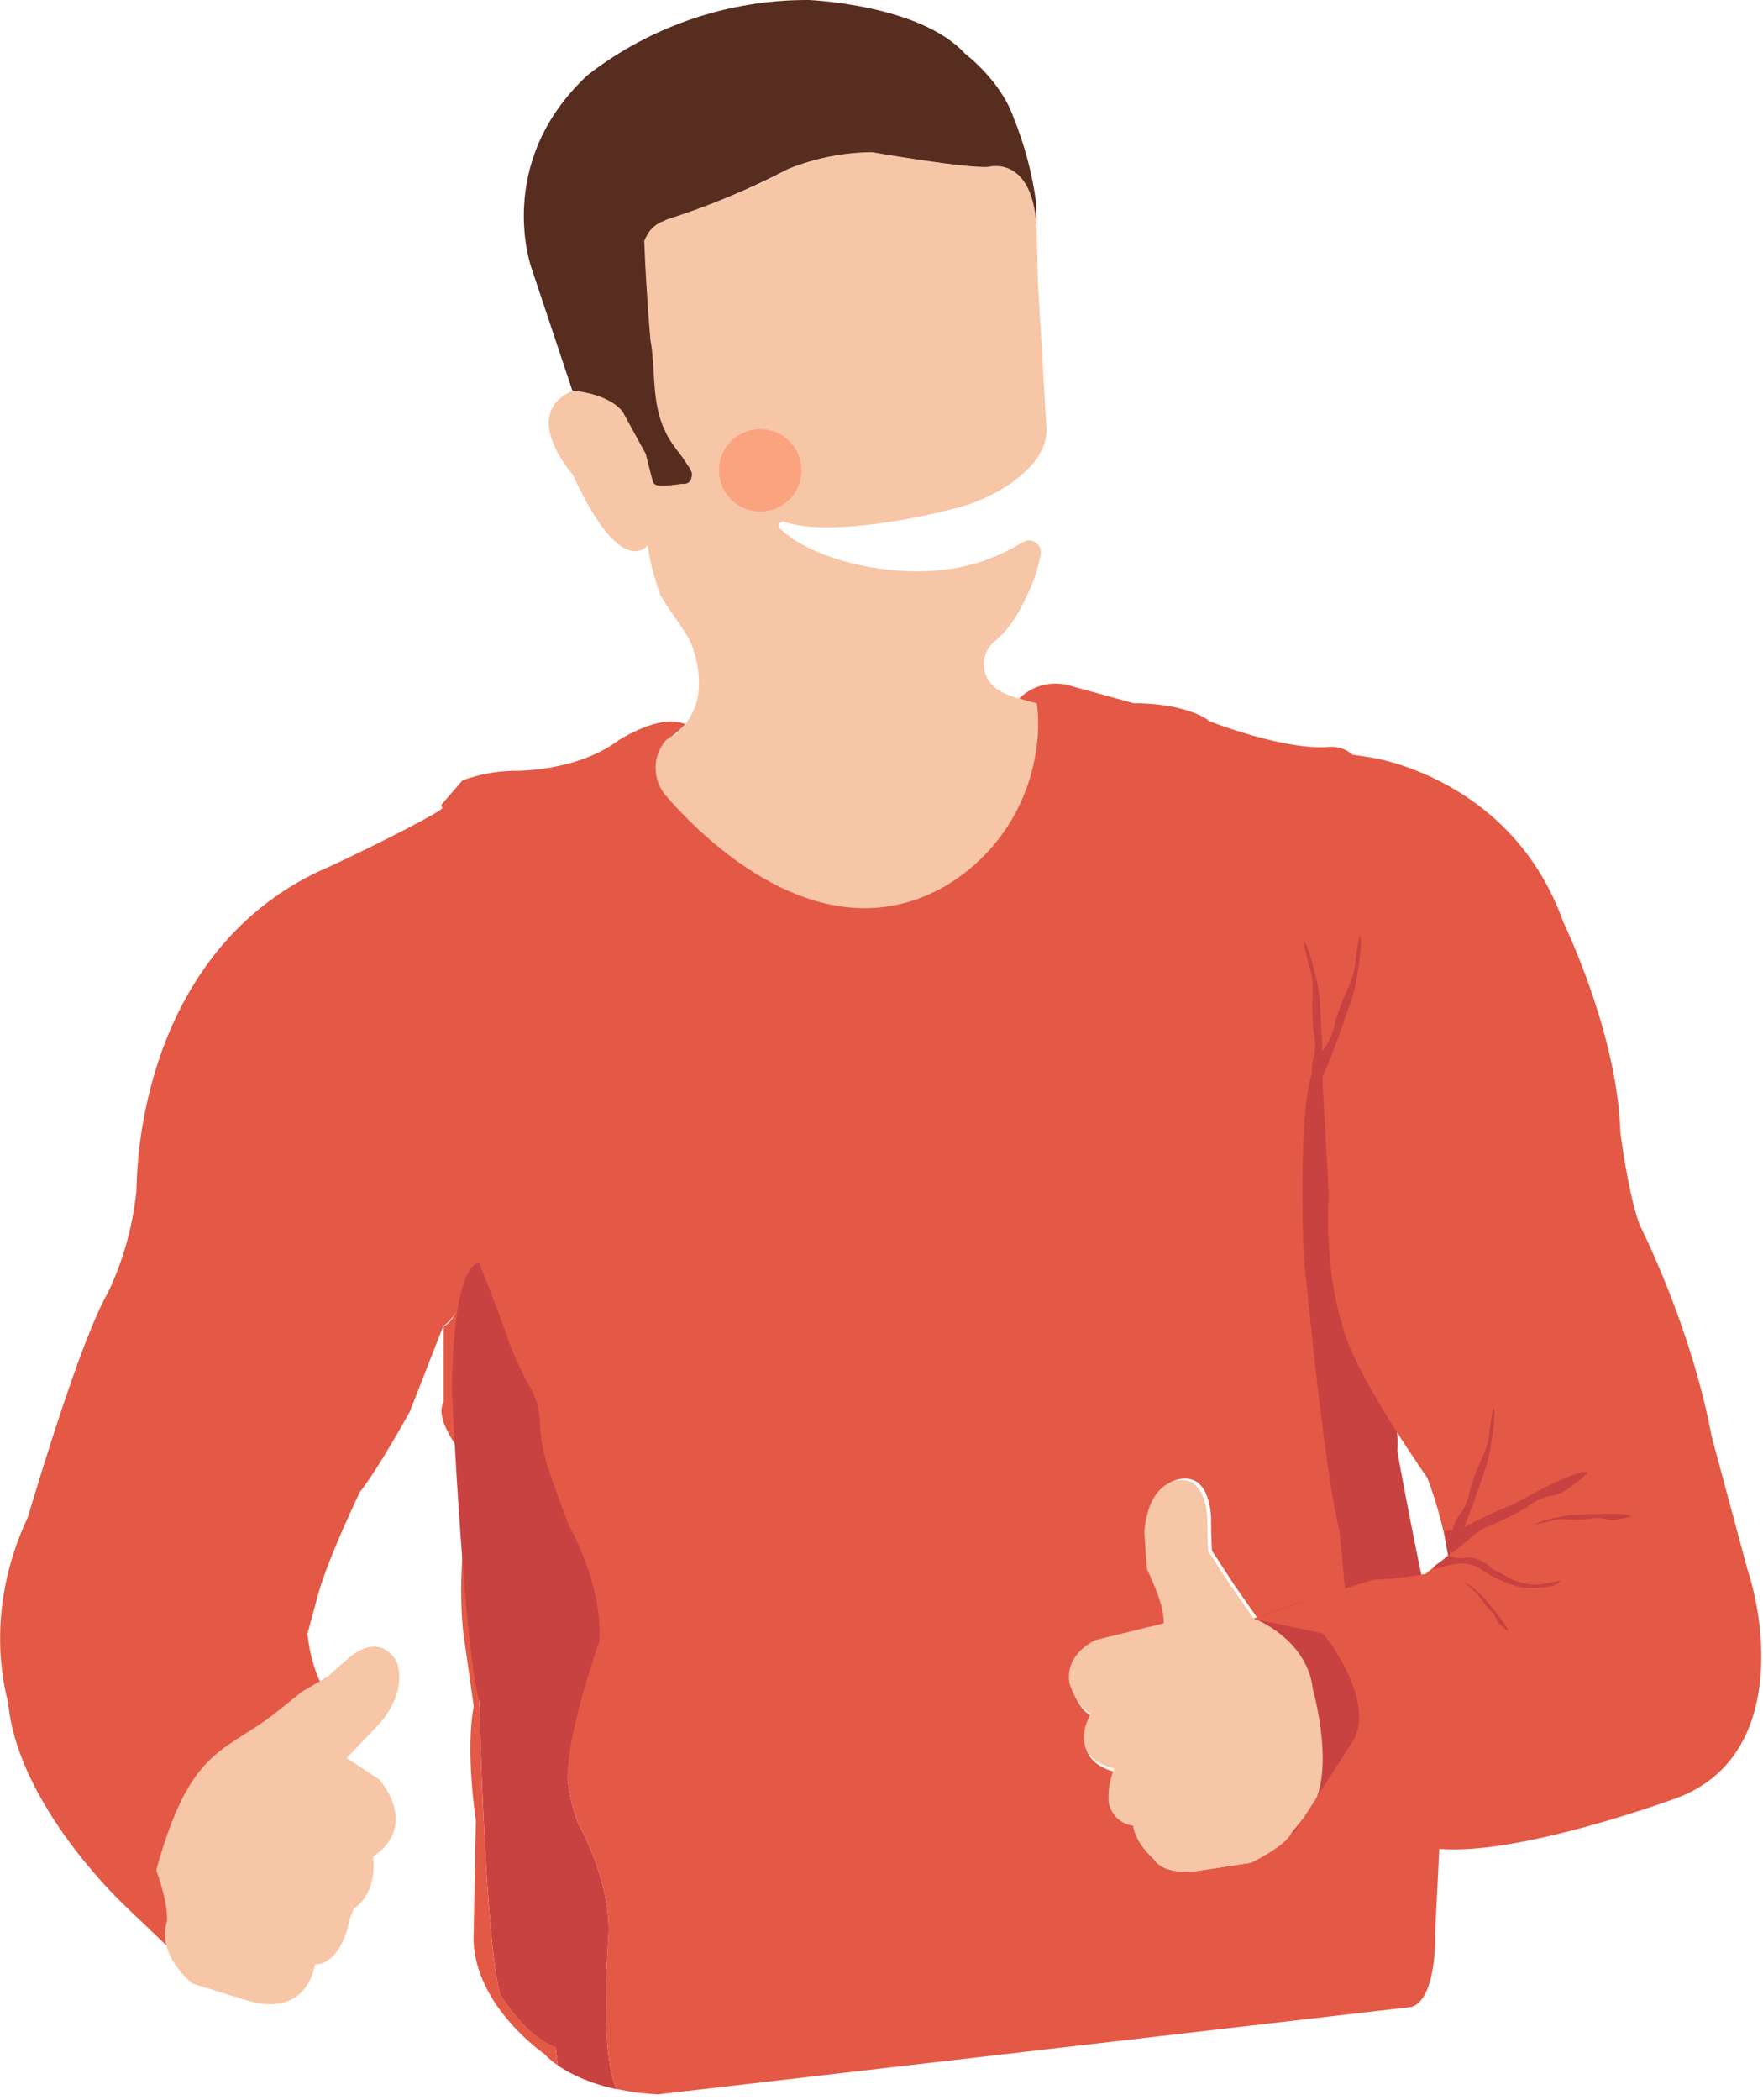 <?xml version="1.0" encoding="UTF-8"?>
<svg width="199px" height="237px" viewBox="0 0 199 237" version="1.1" xmlns="http://www.w3.org/2000/svg" xmlns:xlink="http://www.w3.org/1999/xlink">
    <title>点赞</title>
    <g id="页面-1" stroke="none" stroke-width="1" fill="none" fill-rule="evenodd">
        <g id="展示图" transform="translate(-652, -3497)" fill-rule="nonzero">
            <g id="点赞" transform="translate(652, 3497)">
                <path d="M130.644,103.098 C130.644,103.098 133.932,91.614 133.8,84.6 L127.83,82.614 L127.404,82.446 C124.902,81.846 122.544,81.114 120.12,80.334 L119.07,79.998 C116.166,78.834 110.67,78.834 111.078,74.472 C111.122,74.197 111.2,73.929 111.312,73.674 C111.4,73.464 111.509,73.263 111.636,73.074 C111.775,72.878 111.928,72.691 112.092,72.516 C114.336,70.752 115.44,68.316 116.514,65.874 L116.988,64.584 C117.174,63.906 117.33,63.24 117.462,62.592 C117.57,62.066 117.354,61.526 116.913,61.219 C116.471,60.912 115.89,60.898 115.434,61.182 C113.548,62.359 111.492,63.237 109.338,63.786 C102.432,65.586 92.328,63.666 88.068,59.676 C87.907,59.523 87.874,59.277 87.989,59.087 C88.105,58.896 88.337,58.812 88.548,58.884 C93,60.432 102.204,58.8 107.4,57.474 C109.79,56.922 112.056,55.932 114.084,54.552 C116.238,52.986 118.128,51.108 118.128,48.444 L117.162,31.968 L117,25.452 C117.003,25.432 117.003,25.412 117,25.392 C116.4,17.502 111.636,18.84 111.636,18.84 C109.284,19.08 98.436,17.19 98.436,17.19 C95.193,17.222 91.986,17.863 88.98,19.08 C82.134,22.854 73.152,25.452 73.152,25.452 L71.742,27.81 C73.854,31.356 72.21,38.22 72.21,38.22 L74.568,47.658 C75.984,52.146 78.114,53.562 78.114,53.562 L73.632,54.036 L72.912,51.21 L70.32,46.482 C68.664,44.352 64.632,44.082 64.632,44.082 C58.572,46.758 64.632,53.532 64.632,53.532 C70.194,65.64 73.104,61.524 73.104,61.524 C73.345,63.205 73.747,64.858 74.304,66.462 C74.376,66.684 74.454,66.906 74.526,67.122 C75.69,69.18 77.118,70.758 77.91,72.432 C78.024,72.666 78.124,72.906 78.21,73.152 C79.542,77.178 78.996,80.46 76.236,82.932 C76.108,83.02 75.959,83.074 75.804,83.088 C75.804,83.088 69.6,82.626 72.672,94.2 C72.672,94.2 77.874,121.608 101.262,124.2 L101.364,124.2 C108.636,123.852 124.8,120.972 130.644,103.098 Z" id="路径" fill="#F7C6A6"></path>
                <path d="M65.226,205.68 C65.226,205.68 69.132,212.412 68.658,218.826 C68.658,218.826 67.62,232.026 69.63,235.758 C67.925,235.416 66.271,234.855 64.71,234.09 C64.112,233.786 63.531,233.45 62.97,233.082 L62.712,231.03 C59.268,229.782 56.454,225.084 56.454,225.084 C54.738,218.826 54.096,191.916 54.096,191.916 C54.096,191.916 58.332,187.218 61.476,186.75 C61.476,186.75 62.556,185.958 63.186,188.778 C64.281,191.289 64.554,194.082 63.966,196.758 C63.75,199.788 64.179,202.829 65.226,205.68 L65.226,205.68 Z" id="路径" fill="#C84241"></path>
                <path d="M115.209,78.654 C116.681,77.312 118.746,76.812 120.678,77.346 L120.678,77.346 L127.974,79.356 C127.974,79.356 133.674,79.224 136.584,81.408 C136.584,81.408 144.576,84.546 149.67,84.312 C149.67,84.312 154.758,83.34 154.026,90.846 L154.026,90.846 L153.246,96.348 L155.382,134.622 C154.896,143.124 156.696,148.02 156.696,148.02 L156.696,148.02 L157.656,157.71 C157.656,157.71 156.918,162.312 158.856,170.07 L158.856,170.07 L160.302,178.05 L163.212,182.658 L161.64,182.934 C159.6,183.258 156.084,183.768 154.344,183.63 C152.768,182.604 151.076,181.769 149.304,181.14 C149.304,181.14 149.288,181.08 149.258,180.966 C148.745,180.837 148.22,180.766 147.691,180.751 L142.027,182.731 L139.256,178.758 L136.809,174.999 C136.809,174.999 136.708,173.807 136.7,171.601 L136.699,171.304 C136.693,170.911 136.554,166.496 133.433,166.87 C133.433,166.87 129.953,166.87 129.451,172.823 L129.757,177.102 C129.757,177.102 131.788,181.032 131.684,183.306 L123.787,185.207 C123.787,185.207 120.209,186.796 120.808,190.164 C120.808,190.164 121.793,193.14 123.285,193.636 C123.285,193.636 120.227,198.495 125.958,199.98 C125.538,200.99 125.314,202.071 125.298,203.165 L125.131,203.143 C125.276,204.609 126.416,205.813 127.914,206.004 C127.914,206.004 128.01,207.756 130.242,209.784 C130.242,209.784 131.118,211.752 135.6,211.056 L135.6,211.056 L141.204,210.192 C141.204,210.192 145.008,208.344 145.686,206.886 L145.686,206.886 L148.986,206.592 C148.986,206.592 152.178,205.668 153.978,204.12 C154.432,203.774 154.793,203.32 155.028,202.8 L155.028,202.8 L162.084,203.196 L162.726,203.226 L161.988,218.226 C161.988,218.226 162.24,225.504 159.33,226.47 L159.33,226.47 L74.286,236.334 C72.718,236.263 71.159,236.063 69.624,235.734 C67.614,232.002 68.652,218.802 68.652,218.802 C69.126,212.388 65.22,205.656 65.22,205.656 C64.173,202.805 63.744,199.764 63.96,196.734 C64.548,194.058 64.275,191.265 63.18,188.754 C62.55,185.934 61.47,186.726 61.47,186.726 C58.326,187.194 54.09,191.892 54.09,191.892 C54.09,191.892 54.732,218.802 56.448,225.06 C56.448,225.06 59.262,229.758 62.706,231.006 L62.706,231.006 L62.964,233.058 C62.416,232.701 61.914,232.278 61.47,231.798 C61.47,231.798 52.998,225.996 53.472,217.998 L53.472,217.998 L53.712,205.398 C53.712,205.398 52.5,197.64 53.472,192.558 L53.472,192.558 L52.272,184.086 C51.866,179.721 52.029,175.322 52.758,171 C52.894,168.74 52.741,166.471 52.302,164.25 C52.302,164.25 48.882,160.146 50.082,158.214 L50.082,158.214 L50.082,149.646 C50.082,149.646 54.504,149.04 53.082,124.242 C53.082,124.242 52.451,105.486 52.423,98.488 L52.422,98.034 L49.8,90.834 L52.2,88.062 C54.016,87.392 55.929,87.027 57.864,86.982 C57.864,86.982 64.884,87.192 69.738,83.592 C69.738,83.592 74.508,80.418 77.352,81.72 C76.89,82.245 76.364,82.711 75.786,83.106 C75.374,83.308 75.028,83.625 74.79,84.018 C73.596,85.831 73.769,88.22 75.21,89.844 C79.206,94.458 92.466,107.808 106.368,100.176 C112.117,96.921 116.026,91.178 116.946,84.636 C117.237,82.896 117.266,81.122 117.03,79.374 L117.03,79.374 L115.02,78.834 Z" id="形状结合" fill="#E35945"></path>
                <path d="M154.344,183.6 C154.344,183.6 162.252,190.638 157.392,199.08 L155.028,202.8 C154.793,203.32 154.432,203.774 153.978,204.12 C152.178,205.668 148.986,206.592 148.986,206.592 L145.686,206.886 L147.54,204.6 C151.008,200.682 148.14,190.668 148.14,190.668 C147.54,184.872 141.462,182.658 141.462,182.658 L147.018,180.714 C147.788,180.736 148.549,180.879 149.274,181.14 C151.055,181.757 152.757,182.583 154.344,183.6 Z" id="路径" fill="#C84241"></path>
                <path d="M148.2,190.656 C148.2,190.656 151.038,200.67 147.6,204.588 L145.746,206.874 C145.068,208.332 141.264,210.18 141.264,210.18 L135.6,211.056 C131.118,211.752 130.242,209.784 130.242,209.784 C128.01,207.756 127.914,206.004 127.914,206.004 C126.268,205.794 125.055,204.362 125.118,202.704 C125.134,201.63 125.353,200.569 125.766,199.578 C120.126,198.12 123.144,193.35 123.144,193.35 C121.68,192.864 120.714,189.942 120.714,189.942 C120.114,186.636 123.636,185.076 123.636,185.076 L131.352,183.18 C131.454,180.948 129.462,177.09 129.462,177.09 L129.162,172.89 C129.654,167.046 133.068,167.046 133.068,167.046 C136.272,166.662 136.272,171.426 136.272,171.426 C136.272,173.766 136.38,175.026 136.38,175.026 L138.78,178.716 L141.498,182.616 C141.498,182.616 147.54,184.86 148.2,190.656 Z" id="路径" fill="#F7C6A6"></path>
                <circle id="椭圆形" fill="#FBA37E" cx="85.812" cy="53.07" r="4.65"></circle>
                <path d="M116.946,22.8 C116.499,19.533 115.646,16.334 114.408,13.278 C112.956,9.078 108.948,6.078 108.948,6.078 C103.866,0.48 91.272,-0 91.272,-0 C82.243,-0.041 73.461,2.942 66.324,8.472 C55.662,18.414 60,30.276 60,30.276 L64.602,44.076 C64.602,44.076 68.634,44.34 70.29,46.476 L72.882,51.204 L73.602,54.03 L73.632,54.03 C73.62,54.24 73.701,54.445 73.854,54.591 C74.006,54.736 74.214,54.807 74.424,54.786 C75.264,54.806 76.105,54.742 76.932,54.594 C76.984,54.6 77.036,54.6 77.088,54.594 C77.509,54.665 77.916,54.406 78.03,53.994 C78.03,53.994 78.03,53.934 78.03,53.904 C78.081,53.804 78.108,53.693 78.108,53.58 L78.108,53.55 C78.106,53.411 78.068,53.275 78,53.154 C77.935,52.927 77.813,52.721 77.646,52.554 C77.267,51.925 76.844,51.324 76.38,50.754 C76.05,50.298 75.726,49.842 75.432,49.362 C75.294,49.115 75.17,48.861 75.06,48.6 C73.488,45.42 74.034,41.592 73.404,38.292 C73.404,37.926 73.344,37.566 73.32,37.2 C73.068,33.924 72.84,30.672 72.72,27.192 C72.82,26.934 72.943,26.685 73.086,26.448 C73.487,25.75 74.126,25.22 74.886,24.954 C75.003,24.905 75.118,24.849 75.228,24.786 C79.966,23.284 84.563,21.371 88.968,19.068 C91.974,17.851 95.181,17.21 98.424,17.178 C98.424,17.178 109.29,19.068 111.624,18.828 C111.624,18.828 116.424,17.49 116.988,25.38 L116.946,22.8 Z" id="路径" fill="#572D1F"></path>
                <path d="M151.2,172.734 C149.484,166.476 147.15,141.534 147.15,141.534 C147.15,141.534 146.166,119.838 149.304,119.37 C149.304,119.37 150.924,131.796 151.554,134.616 C152.649,137.127 152.924,139.92 152.34,142.596 C152.124,145.62 152.554,148.655 153.6,151.5 C153.6,151.5 158.196,157.356 157.722,163.77 C157.722,163.77 160.308,178.038 161.646,182.922 C158.723,182.138 155.863,181.135 153.09,179.922 C152.645,179.718 152.216,179.481 151.806,179.214 L151.2,172.734 Z" id="路径" fill="#C84241"></path>
                <path d="M164.13,208.698 C173.004,208.698 187.416,203.562 189.03,202.98 C200.922,198.732 199.608,184.212 197.208,176.964 L193.2,162.072 C191.034,150.486 185.97,140.004 185.1,138.27 C184.134,135.78 183.258,130.65 182.898,127.752 C182.58,117.414 177.426,106.086 176.454,104.034 C170.76,88.086 155.484,85.596 154.854,85.494 L149.454,84.678 L147.834,96.078 L149.982,134.592 C149.568,142.59 150.966,147.792 151.47,149.376 C152.568,154.176 158.634,163.176 161.13,166.806 C162.187,169.629 162.97,172.546 163.47,175.518 L160.908,177.6 L160.746,177.63 C158.847,177.978 156.927,178.192 154.998,178.272 C154.908,178.272 147.12,180.738 147.048,180.732 L141.492,182.676 L149.292,184.32 C150.018,184.992 155.166,192.078 152.796,196.32 L145.53,207.66 L161.808,208.596 L162.342,208.632 C162.882,208.668 163.494,208.698 164.13,208.698 Z" id="路径" fill="#E35945"></path>
                <path d="M22.836,212.43 C25.296,203.538 27.144,202.374 30.498,200.25 C32.121,199.268 33.671,198.172 35.136,196.968 L38.694,194.01 L36.294,190.038 C36.11,189.732 35.951,189.41 35.82,189.078 C35.24,187.563 34.864,185.977 34.704,184.362 L35.904,179.94 C36.732,176.802 39.366,170.994 40.614,168.378 C41.412,167.364 43.014,165.09 46.242,159.33 L50.04,149.628 C50.04,149.628 55.692,146.736 54.474,125.334 C54.438,123.84 54.768,109.446 54.474,101.628 L52.002,89.574 L49.536,91.518 C45.672,93.816 38.136,97.35 37.236,97.77 C27.978,101.676 21.252,109.368 17.796,120 C16.297,124.657 15.489,129.509 15.396,134.4 C14.99,138.371 13.907,142.243 12.192,145.848 C9.192,151.014 4.392,167.04 3.132,171.234 C-1.482,181.032 0.18,189.414 0.912,192.072 C1.902,203.082 12.666,213.672 13.914,214.872 L20.442,221.112 L22.836,212.43 Z" id="路径" fill="#E35945"></path>
                <path d="M31.68,192.822 L34.11,190.878 L37.002,189.18 L39.186,187.248 C39.186,187.248 42.57,183.858 44.772,187.488 C44.772,187.488 46.206,190.638 42.822,194.514 L39.138,198.378 L42.822,200.814 C42.822,200.814 47.424,205.896 42.102,209.526 C42.102,209.526 42.774,213.45 39.888,215.436 C39.806,215.753 39.691,216.061 39.546,216.354 C39.3,217.584 38.652,219.954 37.206,221.07 C36.738,221.451 36.154,221.663 35.55,221.67 C35.55,221.67 34.83,227.718 28.056,225.786 L21.75,223.854 C21.75,223.854 17.634,220.692 18.84,216.816 C18.84,216.816 19.086,215.13 17.64,211.014 C21.6,196.602 25.632,197.856 31.68,192.822 Z" id="路径" fill="#F7C6A6"></path>
                <path d="M64.2,172.11 C64.2,172.11 68.106,178.848 67.632,185.262 C67.632,185.262 62.49,199.62 64.5,203.346 C62.424,202.914 62.394,201.876 61.164,201.258 C60.462,200.91 60.834,200.094 60.372,199.788 L58.878,197.664 C55.44,196.416 54.078,191.916 54.078,191.916 C52.368,185.658 51.012,157.044 51.012,157.044 C51.012,157.044 50.94,142.962 54.078,142.494 C54.078,142.494 55.878,146.994 57.198,150.684 C57.872,152.646 58.722,154.544 59.736,156.354 C60.473,157.596 60.885,159.003 60.936,160.446 C61.008,162.395 61.381,164.322 62.04,166.158 C62.646,167.952 63.426,170.13 64.2,172.11 Z" id="路径" fill="#C84241"></path>
                <path d="M164.64,172.716 C166.44,171.516 171.114,169.596 171.114,169.596 C171.114,169.596 178.734,165.294 179.202,166.23 C178.618,166.789 177.985,167.295 177.312,167.742 C176.645,168.344 175.805,168.72 174.912,168.816 C173.943,169.061 173.037,169.509 172.254,170.13 C171.001,170.876 169.696,171.529 168.348,172.086 C167.538,172.393 166.789,172.84 166.134,173.406 C165.284,174.166 164.392,174.879 163.464,175.542 C163.277,174.662 163.139,173.773 163.05,172.878 C163.074,172.62 164.64,172.716 164.64,172.716 Z" id="路径" fill="#C84241"></path>
                <path d="M176.238,171.12 C176.616,171.043 176.999,170.993 177.384,170.97 C179.082,170.868 184.056,170.616 184.062,171.126 C183.608,171.273 183.143,171.379 182.67,171.444 C182.162,171.591 181.62,171.574 181.122,171.396 C180.546,171.274 179.952,171.274 179.376,171.396 C178.508,171.475 177.636,171.487 176.766,171.432 C176.255,171.389 175.741,171.44 175.248,171.582 C174.62,171.759 173.983,171.904 173.34,172.014 C173.436,171.738 175.266,171.324 176.238,171.12 Z" id="路径" fill="#C84241"></path>
                <path d="M166.986,179.79 C167.182,179.964 167.366,180.15 167.538,180.348 C168.288,181.23 170.466,183.822 170.19,184.038 C169.927,183.86 169.68,183.659 169.452,183.438 C169.167,183.219 168.958,182.917 168.852,182.574 C168.681,182.211 168.433,181.89 168.126,181.632 C167.729,181.194 167.366,180.727 167.04,180.234 C166.851,179.94 166.611,179.682 166.332,179.472 C165.979,179.204 165.641,178.918 165.318,178.614 C165.498,178.524 166.476,179.346 166.986,179.79 Z" id="路径" fill="#C84241"></path>
                <path d="M168.186,163.662 C168.081,164.272 167.932,164.873 167.742,165.462 C166.896,168.03 164.346,175.542 163.584,175.254 C163.633,174.497 163.749,173.746 163.932,173.01 C164.012,172.169 164.357,171.375 164.916,170.742 C165.429,169.958 165.77,169.075 165.918,168.15 C166.315,166.818 166.813,165.519 167.406,164.262 C167.765,163.53 167.99,162.739 168.072,161.928 C168.179,160.894 168.342,159.867 168.558,158.85 C168.918,159.156 168.456,162.108 168.186,163.662 Z" id="路径" fill="#C84241"></path>
                <path d="M153.078,110.706 C152.965,111.348 152.807,111.982 152.604,112.602 C151.71,115.308 149.004,123.246 148.218,122.94 C148.269,122.131 148.391,121.328 148.584,120.54 C148.666,119.65 149.029,118.809 149.622,118.14 C150.165,117.311 150.525,116.377 150.678,115.398 C151.098,113.994 151.623,112.624 152.25,111.3 C152.628,110.525 152.867,109.691 152.958,108.834 C153.066,107.741 153.236,106.655 153.468,105.582 C153.852,105.948 153.366,109.068 153.078,110.706 Z" id="路径" fill="#C84241"></path>
                <path d="M148.698,111.06 C148.835,111.697 148.927,112.342 148.974,112.992 C149.166,115.836 149.67,124.2 148.812,124.224 C148.56,123.463 148.374,122.682 148.254,121.89 C147.998,121.033 148.019,120.118 148.314,119.274 C148.505,118.303 148.486,117.303 148.26,116.34 C148.119,114.882 148.087,113.416 148.164,111.954 C148.223,111.092 148.129,110.227 147.888,109.398 C147.576,108.345 147.323,107.275 147.132,106.194 C147.6,106.356 148.344,109.428 148.698,111.06 Z" id="路径" fill="#C84241"></path>
                <path d="M167.58,177.366 C168.897,178.181 170.332,178.788 171.834,179.166 C171.834,179.166 175.884,179.388 176.1,178.362 C176.1,178.362 175.05,178.626 173.904,178.782 C172.704,178.892 171.498,178.655 170.43,178.098 C169.884,177.774 169.266,177.462 168.714,177.198 C168.538,177.109 168.378,176.991 168.24,176.85 C167.469,176.103 166.426,175.705 165.354,175.746 C165.354,175.746 165.024,176.07 163.446,175.53 C163.122,176.094 161.646,176.622 161.838,177.036 C161.886,177.144 163.638,176.514 164.454,176.466 C165.576,176.311 166.712,176.638 167.58,177.366 L167.58,177.366 Z" id="路径" fill="#C84241"></path>
            </g>
        </g>
    </g>
</svg>